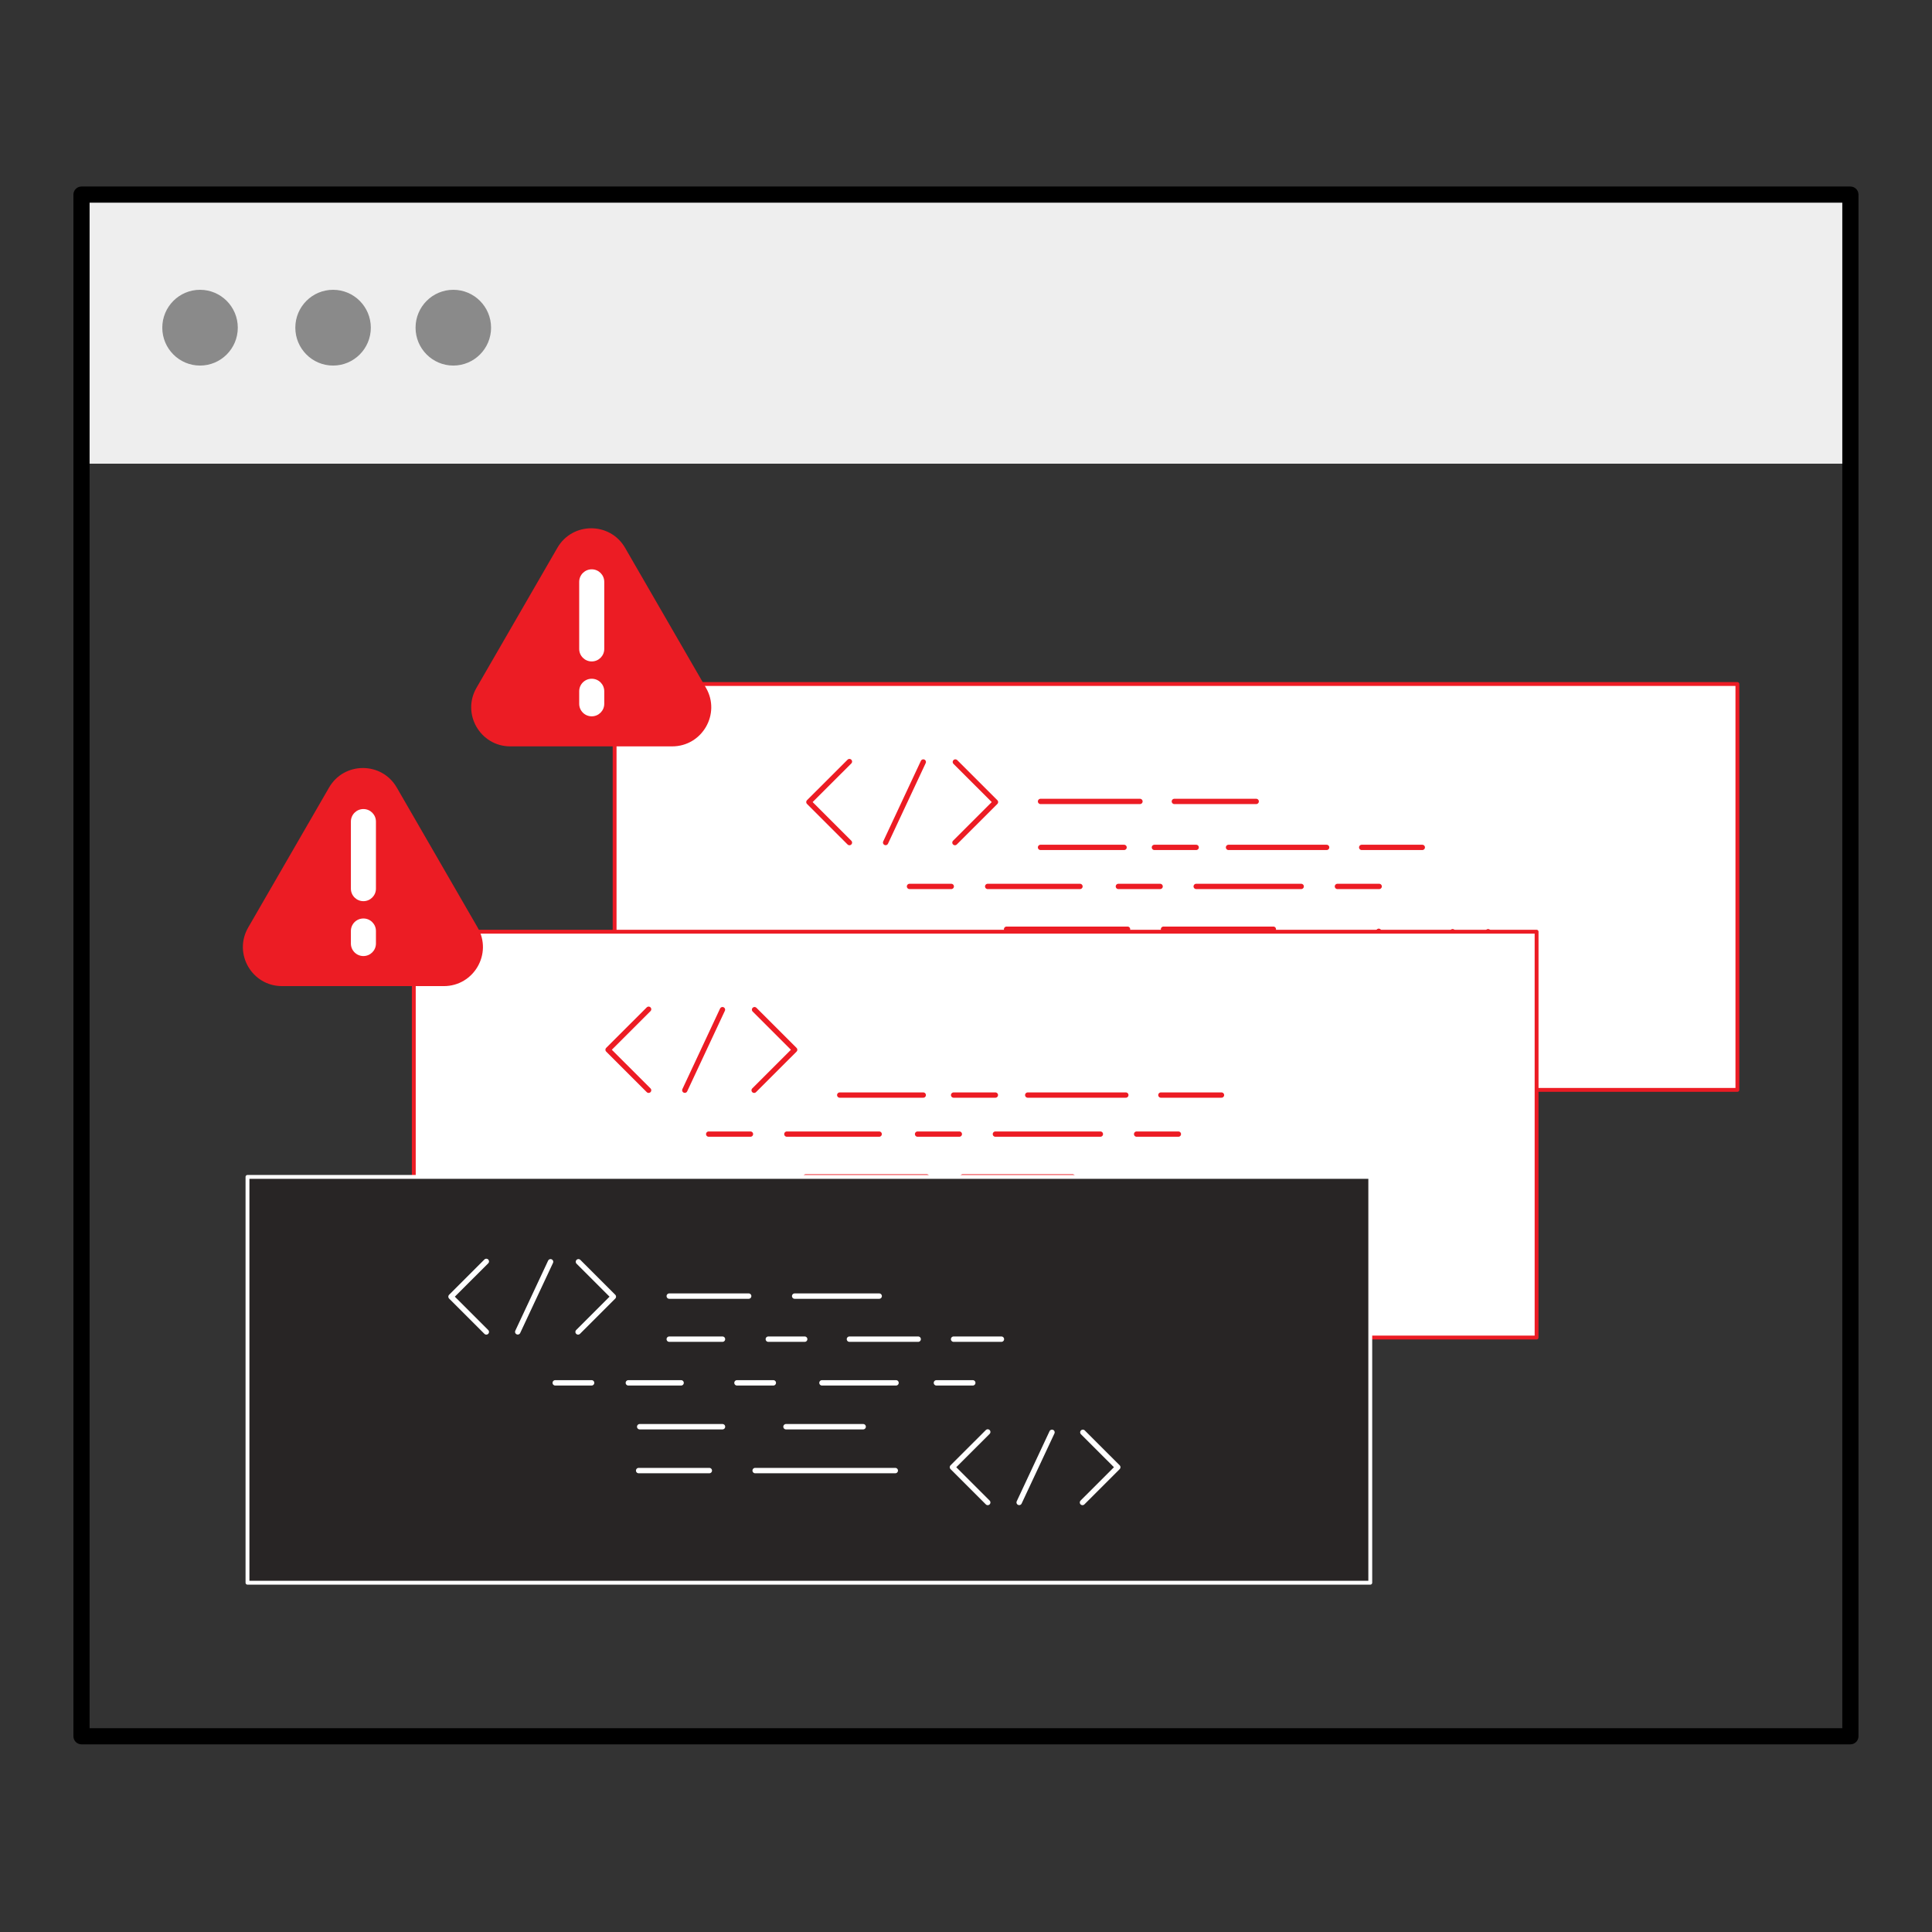 <?xml version="1.0" encoding="UTF-8"?>
<svg width="500px" height="500px" viewBox="0 0 500 500" version="1.1" xmlns="http://www.w3.org/2000/svg" xmlns:xlink="http://www.w3.org/1999/xlink">
    <rect x="0" y="0" width="500" height="500" fill="#333333" stroke="none"/>
    <!-- Generator: Sketch 55.2 (78181) - https://sketchapp.com -->
    <title>Artboard Copy 11</title>
    <desc>Created with Sketch.</desc>
    <g id="Artboard-Copy-11" stroke="none" stroke-width="1" fill="none" fill-rule="evenodd">
        <g id="Group-81" transform="translate(19, 48)">
            <polygon id="Fill-1" fill="#EEEEEE" points="4 72 460 72 460 1 4 1"></polygon>
            <g id="Group-80">
                <path d="M4.187,399.25 L457.787,399.25 L457.787,4.456 L4.187,4.456 L4.187,399.25 Z M459.883,403.434 L2.092,403.434 C0.937,403.434 0,402.498 0,401.344 L0,2.366 C0,1.208 0.937,0.272 2.092,0.272 L459.883,0.272 C461.042,0.272 461.975,1.208 461.975,2.366 L461.975,401.344 C461.975,402.498 461.042,403.434 459.883,403.434 L459.883,403.434 Z" id="Fill-2" fill="#000000"></path>
                <polygon id="Fill-7" fill="#FFFFFF" points="140.062 234.057 430.639 234.057 430.639 129.026 140.062 129.026"></polygon>
                <polygon id="Stroke-8" stroke="#EC1C24" stroke-linecap="round" stroke-linejoin="round" points="140.062 234.057 430.639 234.057 430.639 129.026 140.062 129.026"></polygon>
                <polyline id="Stroke-9" stroke="#EC1C24" stroke-width="1.372" stroke-linecap="round" stroke-linejoin="round" points="228.244 149.199 238.631 159.577 228.135 170.064"></polyline>
                <polyline id="Stroke-10" stroke="#EC1C24" stroke-width="1.372" stroke-linecap="round" stroke-linejoin="round" points="200.834 170.063 190.338 159.575 200.834 149.093"></polyline>
                <path d="M219.947,149.199 L210.194,170.048" id="Stroke-11" stroke="#EC1C24" stroke-width="1.372" stroke-linecap="round" stroke-linejoin="round"></path>
                <polyline id="Stroke-12" stroke="#EC1C24" stroke-width="1.372" stroke-linecap="round" stroke-linejoin="round" points="366.123 193.123 376.509 203.506 366.014 213.989"></polyline>
                <polyline id="Stroke-13" stroke="#EC1C24" stroke-width="1.372" stroke-linecap="round" stroke-linejoin="round" points="337.822 213.987 327.33 203.504 337.822 193.017"></polyline>
                <path d="M356.935,193.123 L347.187,213.972" id="Stroke-14" stroke="#EC1C24" stroke-width="1.372" stroke-linecap="round" stroke-linejoin="round"></path>
                <path d="M250.286,159.408 L276.024,159.408" id="Stroke-15" stroke="#EC1C24" stroke-width="1.372" stroke-linecap="round" stroke-linejoin="round"></path>
                <path d="M284.92,159.408 L306.105,159.408" id="Stroke-16" stroke="#EC1C24" stroke-width="1.372" stroke-linecap="round" stroke-linejoin="round"></path>
                <path d="M241.185,202.91 L262.206,202.91" id="Stroke-17" stroke="#EC1C24" stroke-width="1.372" stroke-linecap="round" stroke-linejoin="round"></path>
                <path d="M273.911,202.91 L317.524,202.91" id="Stroke-18" stroke="#EC1C24" stroke-width="1.372" stroke-linecap="round" stroke-linejoin="round"></path>
                <path d="M250.286,171.304 L271.912,171.304" id="Stroke-19" stroke="#EC1C24" stroke-width="1.372" stroke-linecap="round" stroke-linejoin="round"></path>
                <path d="M279.76,171.304 L290.571,171.304" id="Stroke-20" stroke="#EC1C24" stroke-width="1.372" stroke-linecap="round" stroke-linejoin="round"></path>
                <path d="M333.404,171.304 L349.091,171.304" id="Stroke-21" stroke="#EC1C24" stroke-width="1.372" stroke-linecap="round" stroke-linejoin="round"></path>
                <path d="M298.939,171.304 L324.332,171.304" id="Stroke-22" stroke="#EC1C24" stroke-width="1.372" stroke-linecap="round" stroke-linejoin="round"></path>
                <path d="M216.375,181.407 L227.19,181.407" id="Stroke-23" stroke="#EC1C24" stroke-width="1.372" stroke-linecap="round" stroke-linejoin="round"></path>
                <path d="M327.121,181.407 L337.932,181.407" id="Stroke-24" stroke="#EC1C24" stroke-width="1.372" stroke-linecap="round" stroke-linejoin="round"></path>
                <path d="M236.607,181.407 L260.501,181.407" id="Stroke-25" stroke="#EC1C24" stroke-width="1.372" stroke-linecap="round" stroke-linejoin="round"></path>
                <path d="M270.433,181.407 L281.244,181.407" id="Stroke-26" stroke="#EC1C24" stroke-width="1.372" stroke-linecap="round" stroke-linejoin="round"></path>
                <path d="M290.572,181.407 L317.75,181.407" id="Stroke-27" stroke="#EC1C24" stroke-width="1.372" stroke-linecap="round" stroke-linejoin="round"></path>
                <path d="M241.497,192.48 L272.812,192.48" id="Stroke-28" stroke="#EC1C24" stroke-width="1.372" stroke-linecap="round" stroke-linejoin="round"></path>
                <path d="M282.11,192.48 L310.548,192.48" id="Stroke-29" stroke="#EC1C24" stroke-width="1.372" stroke-linecap="round" stroke-linejoin="round"></path>
                <polygon id="Fill-30" fill="#FFFFFF" points="88.091 298.155 378.668 298.155 378.668 193.124 88.091 193.124"></polygon>
                <polygon id="Stroke-31" stroke="#EC1C24" stroke-linecap="round" stroke-linejoin="round" points="88.091 298.155 378.668 298.155 378.668 193.124 88.091 193.124"></polygon>
                <polyline id="Stroke-32" stroke="#EC1C24" stroke-width="1.372" stroke-linecap="round" stroke-linejoin="round" points="176.274 213.299 186.66 223.677 176.169 234.164"></polyline>
                <polyline id="Stroke-33" stroke="#EC1C24" stroke-width="1.372" stroke-linecap="round" stroke-linejoin="round" points="148.863 234.162 138.367 223.675 148.863 213.192"></polyline>
                <path d="M167.976,213.299 L158.224,234.147" id="Stroke-34" stroke="#EC1C24" stroke-width="1.372" stroke-linecap="round" stroke-linejoin="round"></path>
                <polyline id="Stroke-35" stroke="#EC1C24" stroke-width="1.372" stroke-linecap="round" stroke-linejoin="round" points="314.152 257.223 324.538 267.605 314.047 278.088"></polyline>
                <polyline id="Stroke-36" stroke="#EC1C24" stroke-width="1.372" stroke-linecap="round" stroke-linejoin="round" points="285.855 278.087 275.359 267.604 285.855 257.117"></polyline>
                <path d="M304.968,257.223 L295.216,278.072" id="Stroke-37" stroke="#EC1C24" stroke-width="1.372" stroke-linecap="round" stroke-linejoin="round"></path>
                <path d="M189.214,267.009 L210.239,267.009" id="Stroke-38" stroke="#EC1C24" stroke-width="1.372" stroke-linecap="round" stroke-linejoin="round"></path>
                <path d="M221.941,267.009 L265.553,267.009" id="Stroke-39" stroke="#EC1C24" stroke-width="1.372" stroke-linecap="round" stroke-linejoin="round"></path>
                <path d="M198.319,235.404 L219.941,235.404" id="Stroke-40" stroke="#EC1C24" stroke-width="1.372" stroke-linecap="round" stroke-linejoin="round"></path>
                <path d="M227.793,235.404 L238.604,235.404" id="Stroke-41" stroke="#EC1C24" stroke-width="1.372" stroke-linecap="round" stroke-linejoin="round"></path>
                <path d="M281.434,235.404 L297.121,235.404" id="Stroke-42" stroke="#EC1C24" stroke-width="1.372" stroke-linecap="round" stroke-linejoin="round"></path>
                <path d="M246.972,235.404 L272.365,235.404" id="Stroke-43" stroke="#EC1C24" stroke-width="1.372" stroke-linecap="round" stroke-linejoin="round"></path>
                <path d="M164.408,245.506 L175.219,245.506" id="Stroke-44" stroke="#EC1C24" stroke-width="1.372" stroke-linecap="round" stroke-linejoin="round"></path>
                <path d="M275.154,245.506 L285.965,245.506" id="Stroke-45" stroke="#EC1C24" stroke-width="1.372" stroke-linecap="round" stroke-linejoin="round"></path>
                <path d="M184.637,245.506 L208.53,245.506" id="Stroke-46" stroke="#EC1C24" stroke-width="1.372" stroke-linecap="round" stroke-linejoin="round"></path>
                <path d="M218.462,245.506 L229.277,245.506" id="Stroke-47" stroke="#EC1C24" stroke-width="1.372" stroke-linecap="round" stroke-linejoin="round"></path>
                <path d="M238.605,245.506 L265.779,245.506" id="Stroke-48" stroke="#EC1C24" stroke-width="1.372" stroke-linecap="round" stroke-linejoin="round"></path>
                <path d="M189.53,256.579 L220.841,256.579" id="Stroke-49" stroke="#EC1C24" stroke-width="1.372" stroke-linecap="round" stroke-linejoin="round"></path>
                <path d="M230.139,256.579 L258.582,256.579" id="Stroke-50" stroke="#EC1C24" stroke-width="1.372" stroke-linecap="round" stroke-linejoin="round"></path>
                <polygon id="Fill-51" fill="#282525" points="45.049 361.607 335.626 361.607 335.626 256.58 45.049 256.58"></polygon>
                <polygon id="Stroke-52" stroke="#FFFFFF" stroke-linecap="round" stroke-linejoin="round" points="45.049 361.607 335.626 361.607 335.626 256.58 45.049 256.58"></polygon>
                <polyline id="Stroke-53" stroke="#FFFFFF" stroke-width="1.396" stroke-linecap="round" stroke-linejoin="round" points="130.701 278.55 139.735 287.577 130.609 296.7"></polyline>
                <polyline id="Stroke-54" stroke="#FFFFFF" stroke-width="1.396" stroke-linecap="round" stroke-linejoin="round" points="106.855 296.701 97.724 287.578 106.855 278.454"></polyline>
                <path d="M123.483,278.55 L114.994,296.683" id="Stroke-55" stroke="#FFFFFF" stroke-width="1.396" stroke-linecap="round" stroke-linejoin="round"></path>
                <polyline id="Stroke-56" stroke="#FFFFFF" stroke-width="1.396" stroke-linecap="round" stroke-linejoin="round" points="261.242 322.688 270.276 331.714 261.149 340.838"></polyline>
                <polyline id="Stroke-57" stroke="#FFFFFF" stroke-width="1.396" stroke-linecap="round" stroke-linejoin="round" points="236.624 340.838 227.493 331.715 236.624 322.592"></polyline>
                <path d="M253.252,322.688 L244.763,340.825" id="Stroke-58" stroke="#FFFFFF" stroke-width="1.396" stroke-linecap="round" stroke-linejoin="round"></path>
                <path d="M154.203,287.431 L174.754,287.431" id="Stroke-59" stroke="#FFFFFF" stroke-width="1.396" stroke-linecap="round" stroke-linejoin="round"></path>
                <path d="M186.659,287.431 L208.533,287.431" id="Stroke-60" stroke="#FFFFFF" stroke-width="1.396" stroke-linecap="round" stroke-linejoin="round"></path>
                <path d="M146.283,332.585 L164.57,332.585" id="Stroke-61" stroke="#FFFFFF" stroke-width="1.396" stroke-linecap="round" stroke-linejoin="round"></path>
                <path d="M176.434,332.585 L212.696,332.585" id="Stroke-62" stroke="#FFFFFF" stroke-width="1.396" stroke-linecap="round" stroke-linejoin="round"></path>
                <path d="M154.203,298.574 L167.975,298.574" id="Stroke-63" stroke="#FFFFFF" stroke-width="1.396" stroke-linecap="round" stroke-linejoin="round"></path>
                <path d="M179.842,298.574 L189.25,298.574" id="Stroke-64" stroke="#FFFFFF" stroke-width="1.396" stroke-linecap="round" stroke-linejoin="round"></path>
                <path d="M227.793,298.574 L240.162,298.574" id="Stroke-65" stroke="#FFFFFF" stroke-width="1.396" stroke-linecap="round" stroke-linejoin="round"></path>
                <path d="M200.834,298.574 L218.621,298.574" id="Stroke-66" stroke="#FFFFFF" stroke-width="1.396" stroke-linecap="round" stroke-linejoin="round"></path>
                <path d="M124.696,309.88 L134.104,309.88" id="Stroke-67" stroke="#FFFFFF" stroke-width="1.396" stroke-linecap="round" stroke-linejoin="round"></path>
                <path d="M223.347,309.88 L232.751,309.88" id="Stroke-68" stroke="#FFFFFF" stroke-width="1.396" stroke-linecap="round" stroke-linejoin="round"></path>
                <path d="M143.617,309.88 L157.267,309.88" id="Stroke-69" stroke="#FFFFFF" stroke-width="1.396" stroke-linecap="round" stroke-linejoin="round"></path>
                <path d="M171.729,309.88 L181.133,309.88" id="Stroke-70" stroke="#FFFFFF" stroke-width="1.396" stroke-linecap="round" stroke-linejoin="round"></path>
                <path d="M193.726,309.88 L212.89,309.88" id="Stroke-71" stroke="#FFFFFF" stroke-width="1.396" stroke-linecap="round" stroke-linejoin="round"></path>
                <path d="M146.554,321.233 L167.978,321.233" id="Stroke-72" stroke="#FFFFFF" stroke-width="1.396" stroke-linecap="round" stroke-linejoin="round"></path>
                <path d="M184.415,321.233 L204.386,321.233" id="Stroke-73" stroke="#FFFFFF" stroke-width="1.396" stroke-linecap="round" stroke-linejoin="round"></path>
                <path d="M66.163,155.813 L45.226,192.046 C41.333,198.782 46.196,207.204 53.983,207.204 L95.857,207.204 C103.644,207.204 108.512,198.782 104.614,192.046 L83.681,155.813 C79.788,149.078 70.056,149.078 66.163,155.813" id="Fill-74" fill="#EC1C24"></path>
                <path d="M75.051,185.222 C73.258,185.222 71.809,183.774 71.809,181.982 L71.809,164.625 C71.809,162.833 73.258,161.381 75.051,161.381 C76.844,161.381 78.293,162.833 78.293,164.625 L78.293,181.982 C78.293,183.774 76.844,185.222 75.051,185.222" id="Fill-75" fill="#FFFFFF"></path>
                <path d="M75.051,199.426 C73.258,199.426 71.809,197.974 71.809,196.187 L71.809,192.943 C71.809,191.146 73.258,189.703 75.051,189.703 C76.844,189.703 78.293,191.146 78.293,192.943 L78.293,196.187 C78.293,197.974 76.844,199.426 75.051,199.426" id="Fill-76" fill="#FFFFFF"></path>
                <path d="M125.25,93.771 L104.313,130.004 C100.42,136.739 105.288,145.162 113.075,145.162 L154.944,145.162 C162.731,145.162 167.599,136.739 163.706,130.004 L142.768,93.771 C138.875,87.035 129.144,87.035 125.25,93.771" id="Fill-77" fill="#EC1C24"></path>
                <path d="M134.138,123.18 C132.345,123.18 130.896,121.732 130.896,119.94 L130.896,102.587 C130.896,100.791 132.345,99.339 134.138,99.339 C135.932,99.339 137.381,100.791 137.381,102.587 L137.381,119.94 C137.381,121.732 135.932,123.18 134.138,123.18" id="Fill-78" fill="#FFFFFF"></path>
                <path d="M134.138,137.384 C132.345,137.384 130.896,135.932 130.896,134.144 L130.896,130.9 C130.896,129.108 132.345,127.66 134.138,127.66 C135.932,127.66 137.381,129.108 137.381,130.9 L137.381,134.144 C137.381,135.932 135.932,137.384 134.138,137.384" id="Fill-79" fill="#FFFFFF"></path>
            </g>
        </g>
        <path d="M95.968,84.804 C95.968,90.217 91.594,94.608 86.199,94.608 C80.803,94.608 76.429,90.217 76.429,84.804 C76.429,79.388 80.803,75 86.199,75 C91.594,75 95.968,79.388 95.968,84.804" id="Fill-4" fill="#8A8A8A"></path>
        <path d="M127.088,84.804 C127.088,90.217 122.712,94.608 117.316,94.608 C111.924,94.608 107.547,90.217 107.547,84.804 C107.547,79.388 111.924,75 117.316,75 C122.712,75 127.088,79.388 127.088,84.804" id="Fill-6" fill="#8A8A8A"></path>
        <path d="M61.541,84.804 C61.541,90.217 57.165,94.608 51.769,94.608 C46.377,94.608 42,90.217 42,84.804 C42,79.388 46.377,75 51.769,75 C57.165,75 61.541,79.388 61.541,84.804" id="Fill-8" fill="#8A8A8A"></path>
    </g>
</svg>